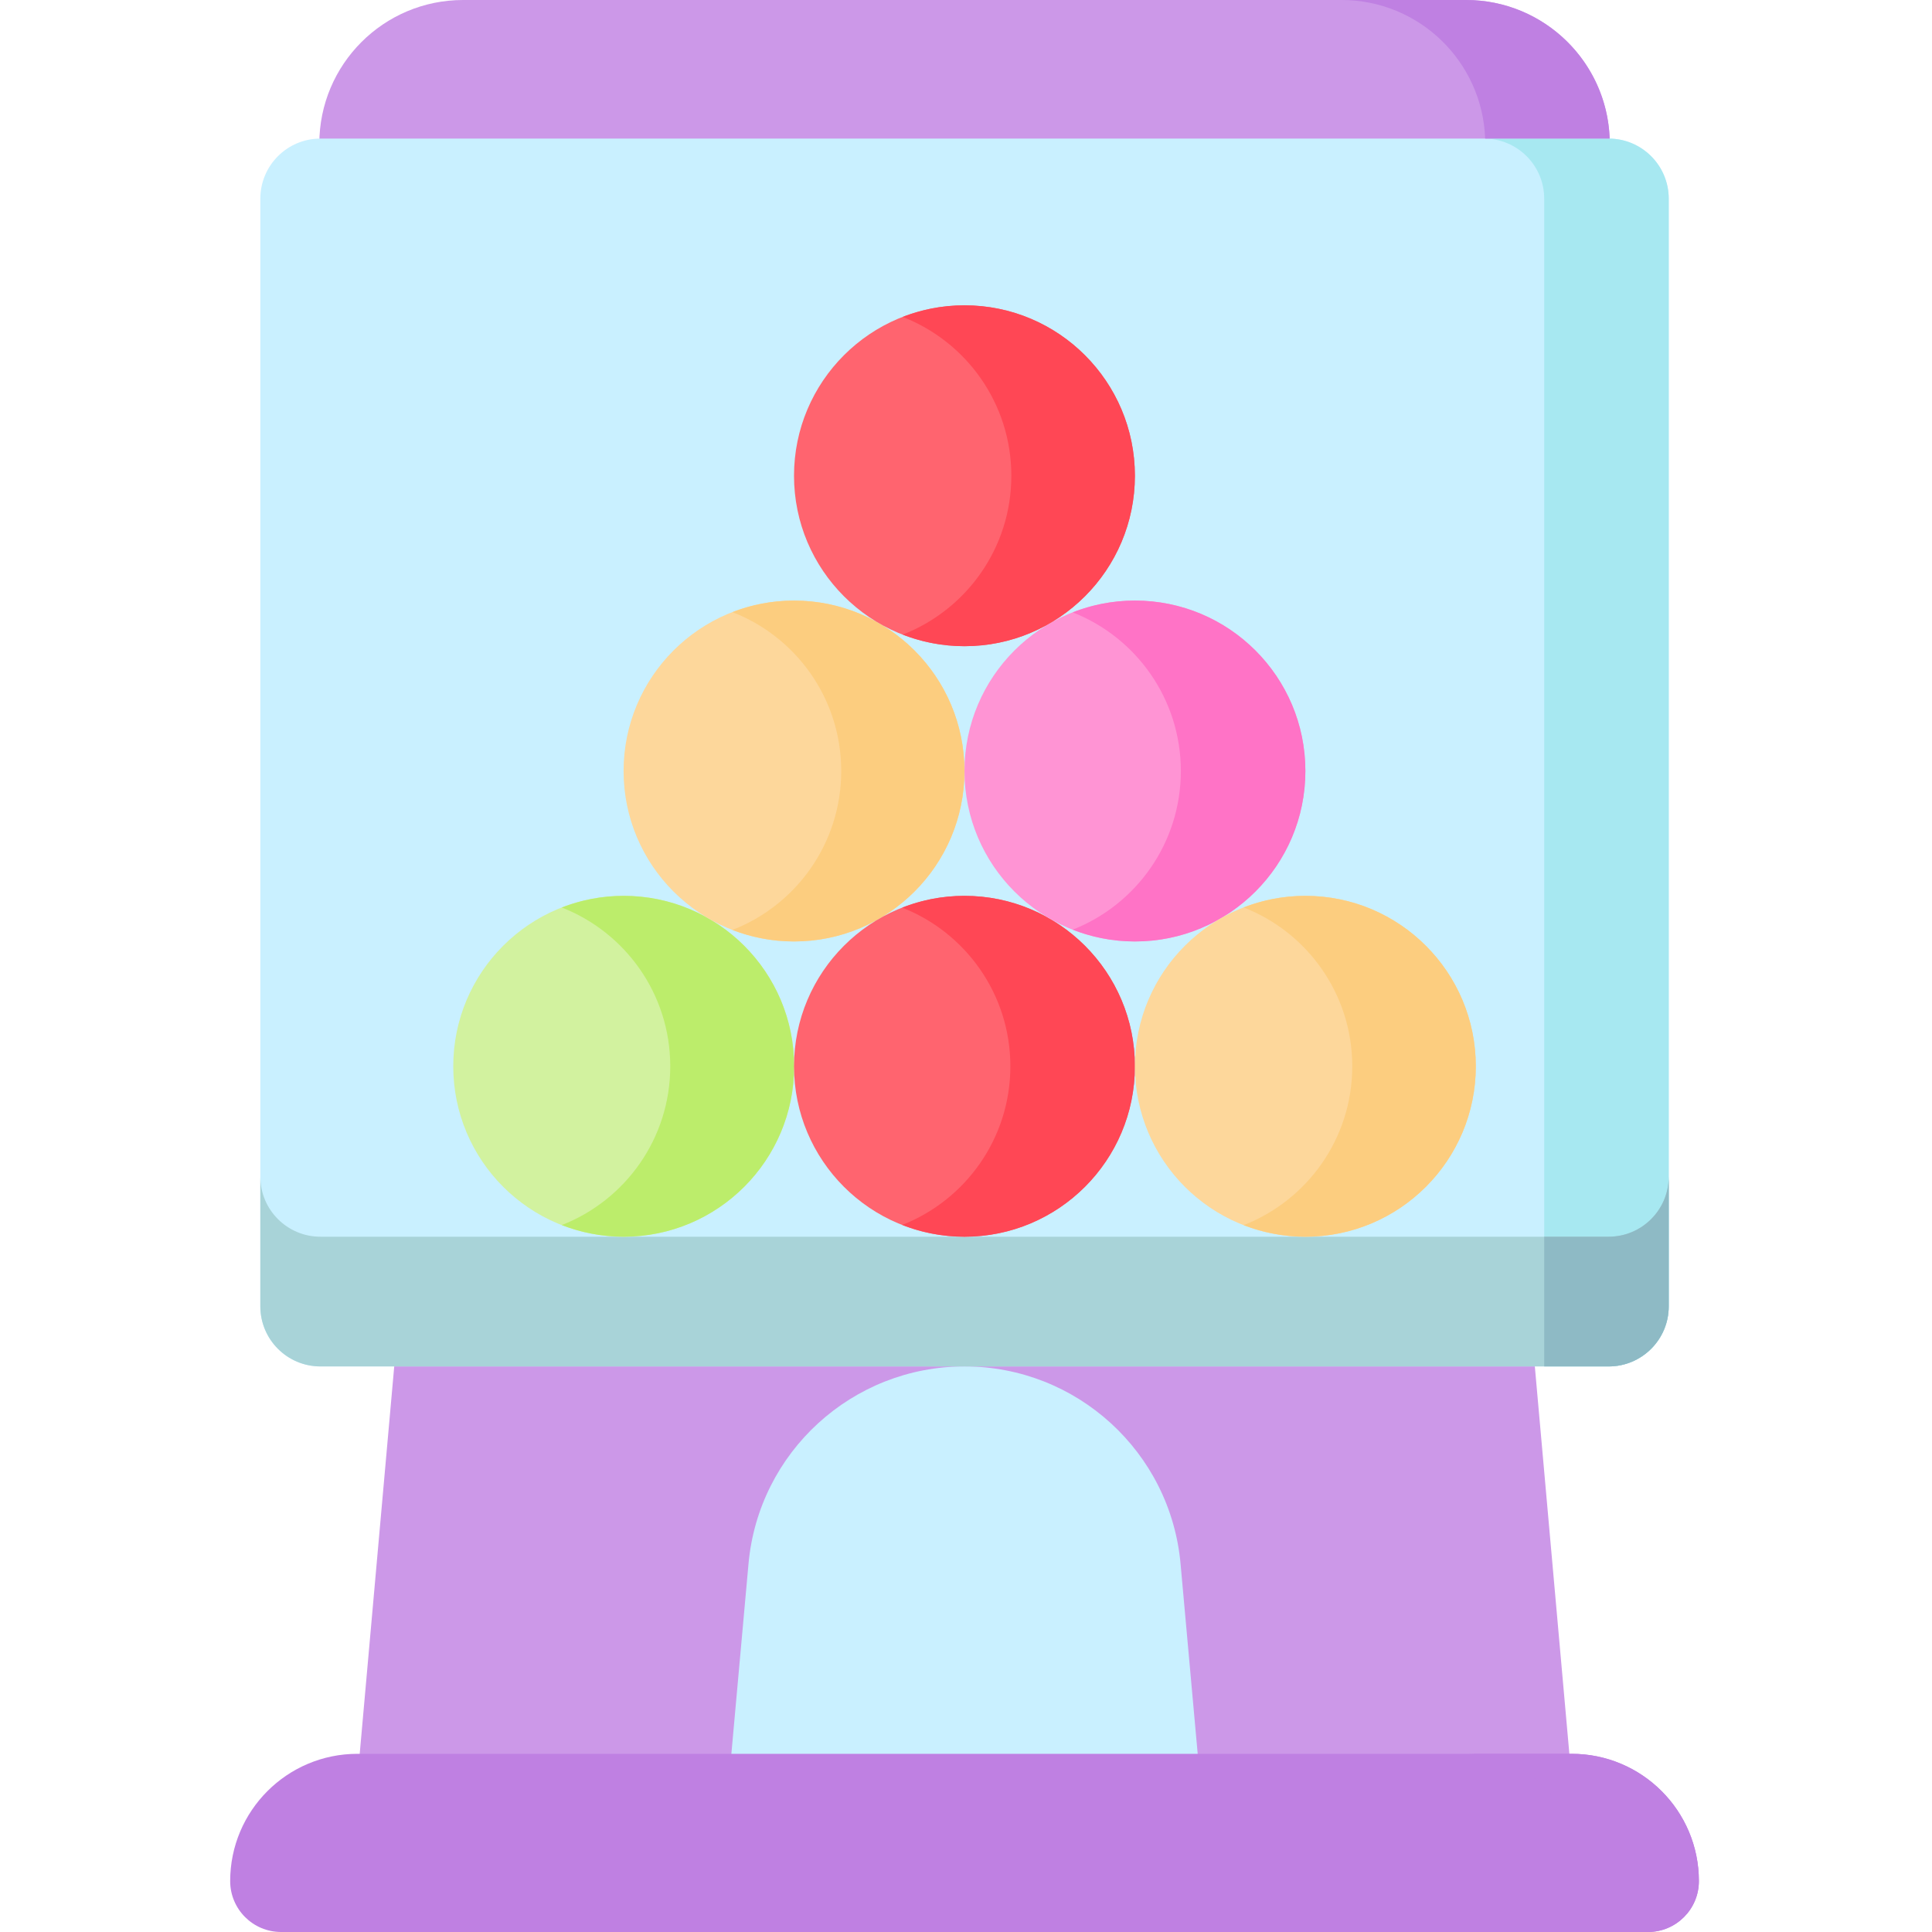 <svg height="512pt" viewBox="-61 0 512 512" width="512pt" xmlns="http://www.w3.org/2000/svg"><path d="m46.844 324.324-14.906 167.246h325.348l-14.91-167.246zm0 0" fill="#cc98e8"/><path d="m131.613 478.172 5.746-63.727c2.668-29.629 27.504-52.328 57.25-52.328 29.75 0 54.582 22.699 57.254 52.328l5.746 63.727zm0 0" fill="#c9f0ff"/><path d="m355.5 464.781h-321.777c-18.625 0-33.723 15.102-33.723 33.727 0 7.449 6.039 13.492 13.492 13.492h362.238c7.449 0 13.492-6.043 13.492-13.492 0-18.625-15.102-33.727-33.723-33.727zm0 0" fill="#bf80e2"/><path d="m355.496 464.781h-28.047c16.035 0 29.031 13 29.031 29.031v18.188h19.246c7.453 0 13.496-6.039 13.496-13.492 0-18.625-15.098-33.727-33.727-33.727zm0 0" fill="#bf80e2"/><path d="m365.602 73.973h-341.98v-35.875c0-21.039 17.055-38.098 38.098-38.098h265.785c21.043 0 38.098 17.059 38.098 38.098zm0 0" fill="#cc98e8"/><path d="m365.301 362.117h-341.379c-8.801 0-15.93-7.133-15.93-15.93v-293.535c0-8.797 7.129-15.926 15.93-15.926h341.379c8.797 0 15.93 7.129 15.93 15.926v293.539c0 8.793-7.133 15.926-15.93 15.926zm0 0" fill="#c9f0ff"/><path d="m365.301 36.727h-32.996c8.797 0 15.926 7.129 15.926 15.926v309.465h17.07c8.797 0 15.93-7.133 15.93-15.93v-293.535c0-8.797-7.133-15.926-15.93-15.926zm0 0" fill="#a7e8f1"/><path d="m365.301 327.742h-341.379c-8.801 0-15.93-7.129-15.93-15.926v34.375c0 8.797 7.129 15.926 15.93 15.926h341.379c8.797 0 15.93-7.129 15.93-15.926v-34.375c0 8.797-7.133 15.926-15.93 15.926zm0 0" fill="#a8d3d8"/><path d="m365.301 327.742h-17.07v34.375h17.07c8.797 0 15.93-7.129 15.93-15.926v-34.375c0 8.797-7.133 15.926-15.93 15.926zm0 0" fill="#8ebac5"/><path d="m149.453 282.578c0 24.945-20.223 45.168-45.168 45.168-24.945 0-45.168-20.223-45.168-45.168s20.223-45.168 45.168-45.168c24.945 0 45.168 20.223 45.168 45.168zm0 0" fill="#d2f29f"/><path d="m104.285 237.41c-5.793 0-11.324 1.102-16.414 3.086 16.828 6.57 28.754 22.93 28.754 42.082s-11.926 35.508-28.754 42.078c5.09 1.988 10.621 3.09 16.414 3.09 24.945 0 45.168-20.223 45.168-45.168s-20.223-45.168-45.168-45.168zm0 0" fill="#bced6b"/><path d="m194.59 204.328c0 24.945-20.223 45.168-45.168 45.168s-45.168-20.223-45.168-45.168 20.223-45.168 45.168-45.168 45.168 20.223 45.168 45.168zm0 0" fill="#fdd79b"/><path d="m149.422 159.16c-5.762 0-11.262 1.09-16.328 3.055 16.875 6.547 28.84 22.926 28.84 42.113 0 19.184-11.969 35.566-28.84 42.113 5.066 1.965 10.566 3.055 16.328 3.055 24.945 0 45.168-20.223 45.168-45.168s-20.223-45.168-45.168-45.168zm0 0" fill="#fccd7f"/><path d="m239.758 282.578c0 24.945-20.223 45.168-45.168 45.168-24.945 0-45.168-20.223-45.168-45.168s20.223-45.168 45.168-45.168c24.945 0 45.168 20.223 45.168 45.168zm0 0" fill="#ff646f"/><path d="m194.59 237.41c-5.824 0-11.387 1.113-16.5 3.121 16.781 6.59 28.668 22.926 28.668 42.047 0 19.117-11.887 35.453-28.668 42.043 5.113 2.008 10.676 3.125 16.5 3.125 24.945 0 45.168-20.223 45.168-45.168s-20.223-45.168-45.168-45.168zm0 0" fill="#ff4755"/><path d="m284.938 204.328c0 24.945-20.223 45.168-45.168 45.168-24.945 0-45.168-20.223-45.168-45.168s20.223-45.168 45.168-45.168c24.945 0 45.168 20.223 45.168 45.168zm0 0" fill="#ff94d4"/><path d="m239.77 159.16c-5.824 0-11.387 1.113-16.5 3.121 16.781 6.59 28.668 22.926 28.668 42.047 0 19.117-11.887 35.453-28.668 42.043 5.113 2.008 10.676 3.125 16.5 3.125 24.945 0 45.168-20.223 45.168-45.168s-20.223-45.168-45.168-45.168zm0 0" fill="#ff73c6"/><path d="m330.105 282.578c0 24.945-20.223 45.168-45.168 45.168s-45.168-20.223-45.168-45.168 20.223-45.168 45.168-45.168 45.168 20.223 45.168 45.168zm0 0" fill="#fdd79b"/><path d="m284.938 237.41c-5.777 0-11.293 1.094-16.371 3.07 16.848 6.559 28.797 22.926 28.797 42.098 0 19.168-11.949 35.535-28.797 42.094 5.078 1.977 10.594 3.074 16.371 3.074 24.945 0 45.168-20.223 45.168-45.168s-20.223-45.168-45.168-45.168zm0 0" fill="#fccd7f"/><path d="m239.758 126.078c0 24.949-20.223 45.168-45.168 45.168-24.945 0-45.168-20.219-45.168-45.168 0-24.945 20.223-45.168 45.168-45.168 24.945 0 45.168 20.223 45.168 45.168zm0 0" fill="#ff646f"/><path d="m194.59 80.914c-5.777 0-11.293 1.094-16.371 3.07 16.852 6.559 28.797 22.926 28.797 42.098 0 19.168-11.945 35.535-28.797 42.094 5.078 1.977 10.594 3.074 16.371 3.074 24.945 0 45.168-20.223 45.168-45.168 0-24.945-20.223-45.168-45.168-45.168zm0 0" fill="#ff4755"/><path d="m332.578 36.727h32.723.277c-.723-20.406-17.492-36.727-38.074-36.727h-32.996c20.578 0 37.348 16.32 38.07 36.727zm0 0" fill="#bf80e2"/></svg>